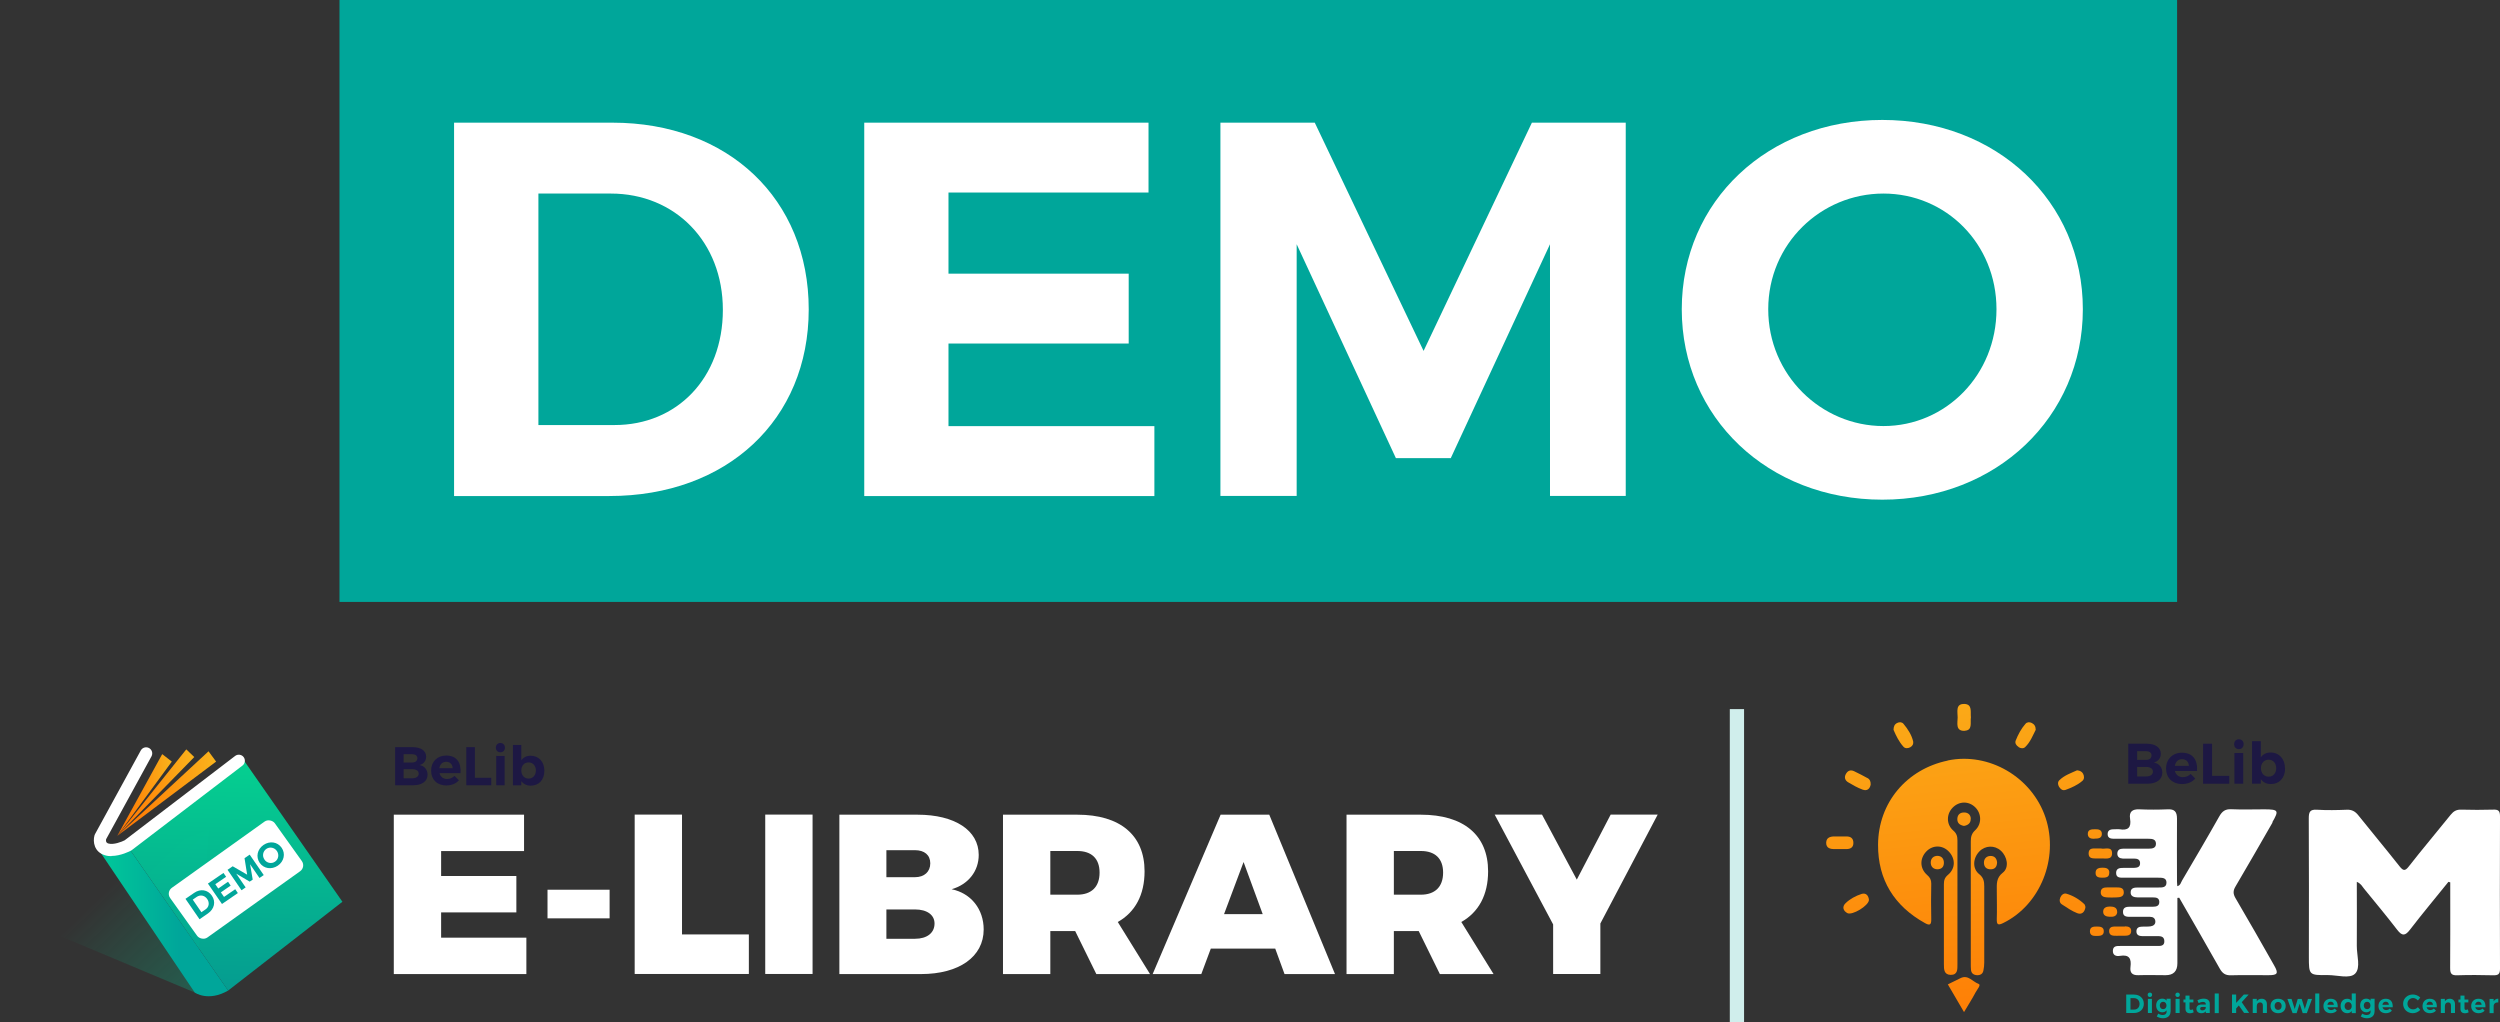 <?xml version="1.0" encoding="UTF-8"?><svg id="a" xmlns="http://www.w3.org/2000/svg" width="247.21" height="101.1" xmlns:xlink="http://www.w3.org/1999/xlink" viewBox="0 0 247.21 101.1"><rect x="0" y="0" width="247.21" height="101.1" fill="#333333" stroke="none"/><defs><linearGradient id="c" x1="197.09" y1="110.34" x2="191.85" y2="61.72" gradientTransform="matrix(1, 0, 0, 1, 0, 0)" gradientUnits="userSpaceOnUse"><stop offset="0" stop-color="#ff7100"/><stop offset="1" stop-color="#fab41c"/></linearGradient><linearGradient id="d" x1="195.59" y1="110.5" x2="190.35" y2="61.88" xlink:href="#c"/><linearGradient id="e" x1="198.44" y1="110.2" x2="193.2" y2="61.58" xlink:href="#c"/><linearGradient id="f" x1="192.31" y1="110.86" x2="187.08" y2="62.24" xlink:href="#c"/><linearGradient id="g" x1="204.26" y1="109.57" x2="199.02" y2="60.95" xlink:href="#c"/><linearGradient id="h" x1="187.39" y1="111.39" x2="182.15" y2="62.77" xlink:href="#c"/><linearGradient id="i" x1="208.23" y1="109.14" x2="202.99" y2="60.52" xlink:href="#c"/><linearGradient id="j" x1="185.94" y1="111.54" x2="180.7" y2="62.92" xlink:href="#c"/><linearGradient id="k" x1="207.08" y1="109.27" x2="201.85" y2="60.65" xlink:href="#c"/><linearGradient id="l" x1="184.97" y1="111.65" x2="179.74" y2="63.03" xlink:href="#c"/><linearGradient id="m" x1="210.32" y1="108.92" x2="205.09" y2="60.3" xlink:href="#c"/><linearGradient id="n" x1="211.09" y1="108.84" x2="205.85" y2="60.22" xlink:href="#c"/><linearGradient id="o" x1="211.45" y1="108.8" x2="206.22" y2="60.18" xlink:href="#c"/><linearGradient id="p" x1="194.31" y1="110.64" x2="189.07" y2="62.02" xlink:href="#c"/><linearGradient id="q" x1="197.37" y1="110.31" x2="192.14" y2="61.69" xlink:href="#c"/><linearGradient id="r" x1="199.5" y1="110.08" x2="194.26" y2="61.46" xlink:href="#c"/><linearGradient id="s" x1="210.34" y1="108.92" x2="205.1" y2="60.3" xlink:href="#c"/><linearGradient id="t" x1="210.68" y1="108.88" x2="205.44" y2="60.26" xlink:href="#c"/><linearGradient id="u" x1="210" y1="108.95" x2="204.76" y2="60.33" xlink:href="#c"/><linearGradient id="v" x1="209.17" y1="109.04" x2="203.94" y2="60.42" xlink:href="#c"/><linearGradient id="w" x1="11.44" y1="87.17" x2="49.13" y2="126.21" gradientTransform="matrix(1, 0, 0, 1, 0, 0)" gradientUnits="userSpaceOnUse"><stop offset="0" stop-color="#00e09a" stop-opacity="0"/><stop offset=".83" stop-color="#00a69a"/></linearGradient><linearGradient id="x" x1="23.7" y1="75.69" x2="22.95" y2="98.57" gradientTransform="matrix(1, 0, 0, 1, 0, 0)" gradientUnits="userSpaceOnUse"><stop offset="0" stop-color="#00e09a"/><stop offset="1" stop-color="#00a69a"/></linearGradient><linearGradient id="y" x1="4.64" y1="90.77" x2="17.68" y2="90.77" xlink:href="#x"/><linearGradient id="z" x1="11.6" y1="78.61" x2="16.99" y2="78.61" gradientTransform="matrix(1, 0, 0, 1, 0, 0)" gradientUnits="userSpaceOnUse"><stop offset="0" stop-color="#ff7100"/><stop offset="1" stop-color="#fab41c"/></linearGradient><linearGradient id="aa" y1="78.38" x2="19.21" y2="78.38" xlink:href="#z"/><linearGradient id="ab" y1="78.47" x2="21.37" y2="78.47" xlink:href="#z"/></defs><rect x="33.57" y="0" width="181.71" height="59.52" fill="#00a69a"/><rect id="b" x="171.05" y="70.12" width="1.41" height="30.99" fill="#d0eeec"/><g><path d="M60.56,12.13c11.44,0,19.41,7.54,19.41,18.46s-8.07,18.46-19.72,18.46h-15.35V12.13h15.66Zm-7.33,29.9h7.54c6.17,0,10.71-4.64,10.71-11.39s-4.75-11.5-11.07-11.5h-7.17v22.89Z" fill="#fff"/><path d="M93.79,19.04v8.02h17.82v6.91h-17.82v8.17h20.36v6.91h-28.69V12.13h28.11v6.91h-19.78Z" fill="#fff"/><path d="M153.27,49.04V24.15l-9.81,21.15h-5.43l-9.81-21.15v24.89h-7.54V12.13h9.33l10.76,22.57,10.71-22.57h9.28V49.04h-7.49Z" fill="#fff"/><path d="M205.96,30.58c0,10.65-8.54,18.83-19.83,18.83s-19.83-8.12-19.83-18.83,8.54-18.72,19.83-18.72,19.83,8.02,19.83,18.72Zm-31.11,0c0,6.49,5.22,11.55,11.39,11.55s11.18-5.06,11.18-11.55-5.01-11.44-11.18-11.44-11.39,4.96-11.39,11.44Z" fill="#fff"/></g><g><g><path d="M247.21,80.69c0-.56-.22-.65-.7-.63-1.04,.03-2.08,.03-3.12,0-.47-.02-.77,.15-1.06,.51-1.37,1.71-2.79,3.38-4.14,5.11-.38,.49-.56,.42-.91-.01-1.34-1.7-2.73-3.36-4.08-5.05-.3-.38-.63-.57-1.13-.55-.98,.04-1.97,.06-2.95,0-.7-.05-.82,.22-.82,.85,.03,4.55,.01,9.11,.01,13.66,0,1.85,0,1.86,1.89,1.84,.92,0,2.15,.39,2.68-.14,.58-.58,.16-1.81,.17-2.75,.02-2.09,0-4.18,0-6.33,.4,.16,.53,.45,.72,.68,1.1,1.35,2.22,2.69,3.28,4.07,.49,.64,.79,.59,1.26-.02,1.23-1.6,2.53-3.15,3.8-4.73l.18,.05c0,.27,0,.54,0,.81,0,2.56,.01,5.12-.01,7.67,0,.54,.13,.73,.7,.71,1.18-.04,2.36-.03,3.54,0,.48,.01,.69-.08,.69-.63-.02-5.03-.02-10.06,0-15.09Z" fill="#ffffff"/><path d="M224.7,81.3c.67-1.16,.6-1.26-.77-1.27-1.1,0-2.2,.04-3.29-.01-.6-.03-.91,.21-1.19,.71-1.2,2.13-2.44,4.23-3.68,6.34-.12,.2-.15,.48-.47,.56-.01-.16-.03-.29-.03-.43,0-2.08-.02-4.16,0-6.24,0-.69-.23-.97-.94-.93-.93,.04-1.86,.04-2.78,0-.7-.03-1.03,.24-.92,.93,.14,.87-.2,1.19-1.05,1.04-.14-.02-.28,0-.42,0-.35,0-.74,0-.75,.47,0,.47,.39,.47,.74,.47,1.1,0,2.19,0,3.29,0,.36,0,.74,.03,.75,.48,.01,.45-.36,.5-.72,.5-.84,0-1.69,0-2.53,0-.32,0-.56,.12-.57,.47-.01,.36,.23,.49,.54,.51,.37,.01,.73,0,1.1,0,.3,0,.59,.06,.61,.43,.02,.43-.3,.48-.63,.49-.34,0-.67,0-1.01,0-.35,0-.72,.02-.73,.49,0,.49,.37,.48,.72,.48,1.15,0,2.31,0,3.46,0,.38,0,.81,0,.8,.5-.01,.5-.46,.47-.83,.47-.67,0-1.35,0-2.02,0-.34,0-.67,.05-.69,.44-.03,.45,.33,.53,.7,.54,.51,0,1.01,0,1.52,0,.29,0,.59,.04,.61,.42,.02,.42-.28,.5-.62,.5-.73,0-1.46,0-2.19,0-.38,0-.79,0-.78,.53,.01,.47,.4,.47,.74,.47,.65,0,1.29,0,1.94,0,.29,0,.5,.14,.52,.44,.02,.3-.19,.46-.47,.5-.28,.04-.56,.02-.84,.03-.32,0-.57,.12-.56,.48,0,.36,.27,.45,.58,.46,.45,0,.9,0,1.35,0,.36,0,.81-.05,.83,.48,.02,.54-.43,.49-.8,.49-1.18,0-2.36,0-3.54,0-.35,0-.73-.02-.75,.46-.02,.47,.33,.58,.69,.52,.94-.16,1.16,.28,1.05,1.11-.07,.56,.18,.82,.78,.8,.9-.03,1.8,0,2.7,0q1.16,0,1.16-1.18c0-2.15,0-4.31,0-6.46l.18-.02c1.34,2.34,2.69,4.66,4.01,7.01,.27,.48,.57,.68,1.12,.66,1.24-.04,2.47,0,3.71-.01,.9,0,1-.18,.54-.98-1.26-2.22-2.52-4.44-3.82-6.65-.24-.42-.24-.72,0-1.13,1.24-2.1,2.45-4.22,3.67-6.34Z" fill="#ffffff"/></g><g><path d="M192.6,75.21c-4.04,.84-6.87,4.14-6.89,8.32-.02,3.45,1.59,6.06,4.64,7.75,.45,.25,.63,.2,.62-.37-.03-1.18-.02-2.36,0-3.54,0-.37-.12-.6-.41-.85-.73-.64-.74-1.62-.09-2.31,.63-.67,1.61-.67,2.24,0,.67,.7,.66,1.68-.09,2.3-.33,.28-.4,.55-.4,.93,0,2.64,0,5.28,0,7.92,0,.5,.01,1.03,.68,1.04,.69,0,.66-.55,.66-1.04,0-2.05,0-4.1,0-6.15,0-2.02,0-4.05,0-6.07,0-.41-.06-.71-.41-1.01-.7-.6-.69-1.61-.08-2.25,.64-.67,1.6-.69,2.25-.05,.63,.62,.66,1.64,0,2.26-.36,.33-.44,.66-.44,1.1,0,4.05,0,8.09,0,12.14,0,.2,0,.39,.02,.59,.04,.33,.26,.49,.58,.51,.31,.02,.57-.11,.64-.43,.06-.27,.09-.55,.09-.83,0-2.5,0-5,0-7.5,0-.49-.05-.87-.5-1.23-.69-.55-.63-1.58,.02-2.25,.59-.6,1.5-.63,2.12-.07,.65,.59,.84,1.67,.2,2.17-.67,.52-.6,1.13-.6,1.78,0,.93,.03,1.86,0,2.78-.02,.57,.1,.69,.64,.42,3.66-1.79,5.52-6.4,4.18-10.42-1.34-4.01-5.6-6.5-9.68-5.65Z" fill="url(#c)"/><path d="M195.65,97.29c-.58-.2-1.03-.94-1.78-.57-.41,.2-.82,.41-1.26,.62l1.6,2.74c.43-.73,.82-1.33,1.15-1.96,.14-.27,.56-.73,.3-.82Z" fill="url(#d)"/><path d="M194.26,72.26c.83-.03,.55-.81,.63-1.33-.06-.51,.17-1.29-.63-1.32-.91-.04-.68,.78-.68,1.33,0,.54-.24,1.35,.68,1.33Z" fill="url(#e)"/><path d="M188.91,73.88c.22-.12,.32-.34,.27-.57-.16-.66-.53-1.22-.96-1.74-.16-.18-.4-.19-.62-.08-.25,.12-.36,.34-.36,.68,.24,.56,.53,1.17,.98,1.67,.18,.2,.46,.17,.7,.04Z" fill="url(#f)"/><path d="M199.61,73.88c.2,.13,.47,.16,.64,0,.52-.49,.76-1.16,1.05-1.71,0-.36-.14-.55-.39-.68-.22-.11-.46-.1-.62,.08-.43,.49-.73,1.06-.97,1.66-.1,.26,.06,.49,.29,.64Z" fill="url(#g)"/><path d="M184.68,76.95c-.44-.24-.89-.48-1.34-.69-.38-.18-.66-.03-.83,.31-.17,.33-.04,.62,.25,.79,.46,.27,.92,.54,1.42,.72,.47,.18,.73-.11,.8-.5,.01-.32-.09-.52-.3-.64Z" fill="url(#h)"/><path d="M204.22,78.12c.6-.22,1.2-.48,1.69-.9,.21-.18,.2-.46,.08-.7-.11-.21-.3-.32-.6-.35-.59,.27-1.26,.49-1.76,.99-.17,.17-.15,.42-.03,.63,.14,.23,.36,.42,.62,.32Z" fill="url(#i)"/><path d="M184.07,88.4c-.58,.19-1.14,.49-1.58,.92-.35,.34-.24,.74,.18,.97,.47,.26,2.11-.72,2.14-1.3-.04-.41-.27-.74-.75-.59Z" fill="url(#j)"/><path d="M204.32,88.37c-.24-.07-.48,.12-.59,.38-.1,.26-.08,.53,.16,.68,.49,.32,.98,.66,1.52,.87,.44,.17,.74-.1,.81-.61-.03-.08-.04-.21-.11-.28-.51-.49-1.11-.84-1.78-1.04Z" fill="url(#k)"/><path d="M183.27,83.35c0-.46-.27-.64-.69-.64-.39,0-.78,0-1.17,0-.43,0-.81,.11-.83,.61-.01,.56,.41,.65,.87,.64,.14,0,.28,0,.42,0h0c.25,0,.5,0,.75,0,.38-.01,.65-.18,.65-.6Z" fill="url(#l)"/><path d="M207.7,84.89c.44-.04,1.13,.19,1.15-.48,.02-.79-.74-.4-1.1-.51-.18,0-.29,0-.4,0-.36,0-.8-.07-.82,.46-.02,.58,.45,.52,.84,.53,.11,0,.22,0,.33,0Z" fill="url(#m)"/><path d="M207.73,88.22c-.01,.41,.3,.5,.62,.52,.31,.02,.61,.01,.92,0,.35-.01,.74-.05,.74-.49,0-.51-.41-.5-.79-.5-.11,0-.22,0-.33,0-.17,0-.33,0-.5,0-.33,0-.64,.05-.66,.46Z" fill="url(#n)"/><path d="M210.13,91.62c-.36,0-.72,0-1.09,0-.29,.01-.49,.15-.48,.46,0,.31,.21,.44,.49,.45,.19,.01,.39,0,.58,0h0c.17,0,.33,0,.5,0,.3,0,.59-.07,.61-.43,.02-.41-.28-.5-.62-.5Z" fill="url(#o)"/><path d="M191.58,84.63c-.38,0-.65,.25-.66,.63-.01,.41,.22,.68,.65,.7,.41-.01,.64-.22,.65-.62,.01-.43-.23-.71-.65-.71Z" fill="url(#p)"/><path d="M194.88,80.96c-.01-.38-.26-.62-.66-.62-.4,0-.64,.21-.67,.6-.03,.45,.24,.65,.65,.73,.41-.06,.69-.29,.67-.71Z" fill="url(#q)"/><path d="M196.8,84.64c-.38,.02-.62,.28-.62,.66,0,.43,.25,.67,.69,.66,.4-.01,.59-.25,.61-.67-.03-.41-.26-.67-.68-.65Z" fill="url(#r)"/><path d="M208.58,86.28c-.01-.41-.34-.48-.66-.48-.36,0-.71,.07-.7,.53,0,.41,.33,.46,.66,.46,.36,0,.71-.03,.69-.51Z" fill="url(#s)"/><path d="M209.35,90.15c0-.42-.35-.51-.71-.51-.34,0-.65,.11-.67,.47-.02,.42,.29,.55,.73,.54,.32,.03,.66-.09,.66-.5Z" fill="url(#t)"/><path d="M207.09,82.93c.39,0,.76-.03,.75-.49-.01-.4-.35-.45-.68-.44-.35,0-.73,.02-.71,.49,.02,.39,.34,.46,.64,.45Z" fill="url(#u)"/><path d="M207.36,91.62c-.35,0-.71,.02-.7,.49,.01,.41,.34,.45,.67,.44,.35,0,.72-.03,.7-.49-.01-.4-.35-.44-.68-.44Z" fill="url(#v)"/></g><g><path d="M212.26,73.54c.87,0,1.41,.38,1.41,.99,0,.43-.26,.76-.68,.87,.51,.1,.83,.48,.83,1,0,.68-.57,1.1-1.49,1.1h-1.88v-3.96h1.82Zm-.93,1.6h.88c.33,0,.54-.16,.54-.44s-.21-.42-.54-.42h-.88v.87Zm0,1.64h.88c.42,0,.68-.18,.68-.48,0-.29-.25-.46-.68-.46h-.88v.94Z" fill="#1d1843"/><path d="M217.25,76.24h-2.19c.1,.39,.4,.61,.79,.61,.29,0,.56-.11,.77-.32l.46,.46c-.31,.34-.75,.54-1.3,.54-.97,0-1.59-.62-1.59-1.54s.64-1.56,1.57-1.56c1.07,0,1.57,.71,1.49,1.82Zm-.81-.51c-.01-.4-.27-.66-.67-.66s-.64,.26-.71,.66h1.39Z" fill="#1d1843"/><path d="M220.44,76.72v.78h-2.59v-3.96h.89v3.18h1.7Z" fill="#1d1843"/><path d="M221.86,73.59c0,.28-.19,.49-.47,.49s-.47-.2-.47-.49,.19-.49,.47-.49,.47,.2,.47,.49Zm-.91,3.91v-3.04h.87v3.04h-.87Z" fill="#1d1843"/><path d="M225.96,75.99c0,.92-.56,1.54-1.42,1.54-.42,0-.76-.17-.98-.48v.44h-.87v-4.2h.87v1.6c.21-.31,.55-.48,.96-.48,.85,0,1.43,.63,1.43,1.57Zm-.88-.03c0-.49-.31-.84-.75-.84s-.76,.35-.76,.84,.31,.84,.76,.84,.75-.34,.75-.84Z" fill="#1d1843"/></g><g><path d="M211.03,98.35c.57,0,.96,.37,.96,.91s-.4,.91-.98,.91h-.76v-1.83h.77Zm-.36,1.48h.37c.31,0,.53-.23,.53-.56s-.23-.57-.55-.57h-.35v1.13Z" fill="#00a69a"/><path d="M212.81,98.37c0,.13-.09,.22-.22,.22s-.22-.09-.22-.22,.09-.22,.22-.22,.22,.09,.22,.22Zm-.42,1.8v-1.4h.4v1.4h-.4Z" fill="#00a69a"/><path d="M214.63,100.04c0,.4-.3,.65-.75,.65-.24,0-.45-.08-.61-.18l.15-.28c.13,.09,.28,.14,.44,.14,.23,0,.38-.12,.38-.31v-.16c-.09,.13-.24,.2-.42,.2-.36,0-.61-.27-.61-.68s.25-.67,.6-.67c.19,0,.34,.07,.43,.2v-.19h.4v1.27Zm-.4-.61c0-.22-.13-.37-.33-.37s-.33,.15-.33,.37c0,.21,.13,.36,.33,.36s.33-.15,.33-.36Z" fill="#00a69a"/><path d="M215.55,98.37c0,.13-.09,.22-.22,.22s-.22-.09-.22-.22,.09-.22,.22-.22,.22,.09,.22,.22Zm-.42,1.8v-1.4h.4v1.4h-.4Z" fill="#00a69a"/><path d="M216.92,100.1c-.1,.06-.23,.1-.37,.1-.25,0-.44-.14-.44-.43v-.65h-.2v-.28h.2v-.39h.4v.39h.38v.28h-.38v.58c0,.12,.05,.16,.14,.16,.05,0,.11-.02,.19-.05l.08,.29Z" fill="#00a69a"/><path d="M218.11,100.01c-.09,.12-.25,.18-.44,.18-.3,0-.48-.18-.48-.44s.19-.42,.54-.42h.39v-.03c0-.15-.1-.23-.29-.23-.12,0-.27,.04-.42,.12l-.12-.28c.21-.1,.39-.16,.63-.16,.38,0,.59,.19,.59,.5v.92h-.39v-.16Zm0-.32v-.12h-.32c-.15,0-.23,.05-.23,.16s.08,.18,.22,.18c.17,0,.3-.09,.33-.21Z" fill="#00a69a"/><path d="M219,100.18v-1.94h.4v1.94h-.4Z" fill="#00a69a"/><path d="M221.38,99.43l-.26,.29v.45h-.41v-1.83h.41v.83l.76-.83h.48l-.69,.76,.73,1.06h-.5l-.52-.74Z" fill="#00a69a"/><path d="M224.16,99.29v.88h-.4v-.76c0-.18-.1-.29-.28-.29-.2,0-.32,.15-.32,.36v.69h-.4v-1.4h.4v.25c.1-.17,.27-.26,.49-.26,.31,0,.51,.21,.51,.54Z" fill="#00a69a"/><path d="M226.02,99.47c0,.43-.3,.72-.75,.72s-.75-.29-.75-.72,.3-.71,.75-.71,.75,.28,.75,.71Zm-1.1,0c0,.23,.14,.39,.35,.39s.35-.16,.35-.39-.14-.39-.35-.39-.35,.16-.35,.39Z" fill="#00a69a"/><path d="M227.7,100.18l-.3-.93-.3,.93h-.4l-.51-1.4h.41l.31,1,.3-1h.39l.31,1,.31-1h.4l-.51,1.4h-.4Z" fill="#00a69a"/><path d="M228.94,100.18v-1.94h.4v1.94h-.4Z" fill="#00a69a"/><path d="M231.16,99.6h-1.01c.05,.18,.18,.28,.36,.28,.13,0,.26-.05,.36-.15l.21,.21c-.14,.16-.35,.25-.6,.25-.45,0-.73-.29-.73-.71s.29-.72,.72-.72c.49,0,.72,.33,.69,.84Zm-.38-.24c0-.19-.13-.31-.31-.31s-.3,.12-.33,.31h.64Z" fill="#00a69a"/><path d="M232.95,100.18h-.4v-.21c-.1,.14-.25,.22-.44,.22-.4,0-.66-.29-.66-.72s.26-.71,.65-.71c.2,0,.35,.08,.45,.22v-.74h.4v1.94Zm-.4-.7c0-.23-.14-.39-.35-.39s-.35,.16-.36,.39c0,.23,.14,.39,.36,.39s.35-.16,.35-.39Z" fill="#00a69a"/><path d="M234.8,100.04c0,.4-.3,.65-.75,.65-.24,0-.45-.08-.61-.18l.15-.28c.13,.09,.28,.14,.44,.14,.23,0,.38-.12,.38-.31v-.16c-.09,.13-.24,.2-.42,.2-.36,0-.61-.27-.61-.68s.25-.67,.6-.67c.19,0,.34,.07,.43,.2v-.19h.4v1.27Zm-.4-.61c0-.22-.13-.37-.33-.37s-.33,.15-.33,.37c0,.21,.13,.36,.33,.36s.33-.15,.33-.36Z" fill="#00a69a"/><path d="M236.6,99.6h-1.01c.05,.18,.18,.28,.36,.28,.13,0,.26-.05,.36-.15l.21,.21c-.14,.16-.35,.25-.6,.25-.45,0-.73-.29-.73-.71s.29-.72,.72-.72c.49,0,.72,.33,.69,.84Zm-.38-.24c0-.19-.13-.31-.31-.31s-.3,.12-.33,.31h.64Z" fill="#00a69a"/><path d="M239.33,98.64l-.24,.29c-.12-.14-.3-.24-.47-.24-.31,0-.56,.24-.56,.56s.24,.56,.56,.56c.16,0,.34-.08,.47-.21l.24,.26c-.19,.2-.47,.33-.74,.33-.55,0-.96-.4-.96-.93s.42-.92,.97-.92c.26,0,.54,.12,.72,.3Z" fill="#00a69a"/><path d="M240.96,99.6h-1.01c.05,.18,.18,.28,.36,.28,.13,0,.26-.05,.36-.15l.21,.21c-.14,.16-.35,.25-.6,.25-.45,0-.73-.29-.73-.71s.29-.72,.72-.72c.49,0,.72,.33,.69,.84Zm-.38-.24c0-.19-.13-.31-.31-.31s-.3,.12-.33,.31h.64Z" fill="#00a69a"/><path d="M242.76,99.29v.88h-.4v-.76c0-.18-.1-.29-.28-.29-.2,0-.32,.15-.32,.36v.69h-.4v-1.4h.4v.25c.1-.17,.27-.26,.49-.26,.31,0,.51,.21,.51,.54Z" fill="#00a69a"/><path d="M244.11,100.1c-.1,.06-.23,.1-.37,.1-.25,0-.44-.14-.44-.43v-.65h-.2v-.28h.2v-.39h.4v.39h.38v.28h-.38v.58c0,.12,.05,.16,.14,.16,.05,0,.11-.02,.19-.05l.08,.29Z" fill="#00a69a"/><path d="M245.77,99.6h-1.01c.05,.18,.18,.28,.36,.28,.13,0,.26-.05,.36-.15l.21,.21c-.14,.16-.35,.25-.6,.25-.45,0-.73-.29-.73-.71s.29-.72,.72-.72c.49,0,.72,.33,.69,.84Zm-.38-.24c0-.19-.13-.31-.31-.31s-.3,.12-.33,.31h.64Z" fill="#00a69a"/><path d="M246.58,99.02c.1-.17,.26-.27,.46-.27v.38c-.29-.03-.46,.13-.46,.37v.68h-.4v-1.4h.4v.25Z" fill="#00a69a"/></g></g><g><g><g><path d="M40.79,73.88c.83,0,1.35,.36,1.35,.94,0,.41-.25,.73-.65,.83,.48,.09,.79,.46,.79,.95,0,.65-.54,1.05-1.42,1.05h-1.79v-3.77h1.73Zm-.88,1.52h.84c.32,0,.52-.16,.52-.42s-.2-.4-.52-.4h-.84v.82Zm0,1.56h.84c.4,0,.65-.17,.65-.46,0-.28-.24-.44-.65-.44h-.84v.9Z" fill="#1d1843"/><path d="M45.54,76.45h-2.08c.1,.37,.38,.58,.75,.58,.28,0,.53-.11,.73-.31l.44,.44c-.29,.32-.72,.51-1.24,.51-.93,0-1.51-.59-1.51-1.47s.61-1.49,1.49-1.49c1.02,0,1.49,.67,1.42,1.73Zm-.78-.49c-.01-.38-.26-.63-.64-.63s-.61,.25-.68,.63h1.32Z" fill="#1d1843"/><path d="M48.58,76.91v.74h-2.47v-3.77h.85v3.03h1.62Z" fill="#1d1843"/><path d="M49.93,73.93c0,.27-.18,.46-.45,.46s-.45-.19-.45-.46,.18-.46,.45-.46,.45,.19,.45,.46Zm-.86,3.72v-2.9h.83v2.9h-.83Z" fill="#1d1843"/><path d="M53.83,76.22c0,.88-.53,1.47-1.35,1.47-.4,0-.72-.16-.93-.45v.42h-.83v-4h.83v1.52c.2-.29,.52-.45,.92-.45,.81,0,1.36,.6,1.36,1.49Zm-.84-.03c0-.46-.29-.8-.72-.8s-.72,.33-.72,.8,.3,.8,.72,.8,.72-.33,.72-.8Z" fill="#1d1843"/></g><g><path d="M43.62,84.15v2.47h7.44v3.6h-7.44v2.5h8.43v3.6h-13.11v-15.76h12.88v3.6h-8.21Z" fill="#ffffff"/><path d="M54.14,90.81v-2.83h6.14v2.83h-6.14Z" fill="#ffffff"/><path d="M74.05,92.4v3.91h-11.29v-15.76h4.68v11.85h6.61Z" fill="#ffffff"/><path d="M75.67,96.31v-15.76h4.68v15.76h-4.68Z" fill="#ffffff"/><path d="M90.73,80.56c3.69,0,6.05,1.55,6.05,3.98,0,1.6-1.03,2.92-2.68,3.39,1.93,.4,3.17,1.98,3.17,3.98,0,2.7-2.43,4.41-6.2,4.41h-8.07v-15.76h7.73Zm-3.08,6.18h2.83c.92,0,1.51-.54,1.51-1.37s-.59-1.3-1.51-1.3h-2.83v2.67Zm0,6.09h2.83c1.19,0,1.93-.58,1.93-1.51,0-.85-.74-1.39-1.93-1.39h-2.83v2.9Z" fill="#ffffff"/><path d="M106.33,92.07h-2.47v4.25h-4.68v-15.76h7.35c4.23,0,6.65,2.02,6.65,5.6,0,2.34-.94,4.05-2.65,5.01l3.19,5.15h-5.31l-2.09-4.25Zm.2-3.6c1.39,0,2.2-.77,2.2-2.18s-.81-2.14-2.2-2.14h-2.67v4.32h2.67Z" fill="#ffffff"/><path d="M119.73,93.8l-.94,2.52h-4.81l6.72-15.76h4.81l6.5,15.76h-4.99l-.92-2.52h-6.36Zm3.24-8.56l-1.93,5.15h3.82l-1.89-5.15Z" fill="#ffffff"/><path d="M140.3,92.07h-2.47v4.25h-4.68v-15.76h7.35c4.23,0,6.65,2.02,6.65,5.6,0,2.34-.94,4.05-2.65,5.01l3.19,5.15h-5.31l-2.09-4.25Zm.2-3.6c1.39,0,2.2-.77,2.2-2.18s-.81-2.14-2.2-2.14h-2.67v4.32h2.67Z" fill="#ffffff"/><path d="M158.26,96.31h-4.68v-4.9l-5.78-10.86h4.68l3.44,6.43,3.35-6.43h4.65l-5.67,10.77v4.99Z" fill="#ffffff"/></g></g><polygon points="19.27 98.15 0 90.06 20.69 82.01 19.27 98.15" fill="url(#w)" opacity=".9"/><polygon points="33.86 89.17 22.56 97.95 12.82 83.98 24.12 75.2 33.86 89.17" fill="url(#x)" opacity=".9"/><path d="M12.82,83.98s-1.02,.56-2.03,.26c-1.01-.3-.63-1.21-.63-1.21l-.64,.65,9.74,14.47s1.33,.94,3.3-.2l-9.74-13.97Z" fill="url(#y)"/><path d="M11.02,84.66c-.21,0-.43-.02-.64-.09-1.07-.31-1.21-1.34-1.04-1.95,.01-.05,.03-.09,.05-.13l4.53-8.28c.16-.29,.52-.4,.82-.24,.29,.16,.4,.52,.24,.82l-4.49,8.2c-.06,.34,.16,.4,.23,.42,.51,.15,1.32-.17,1.61-.32l10.92-8.34c.26-.2,.64-.15,.84,.11,.2,.26,.15,.64-.11,.84l-10.96,8.37s-.05,.04-.08,.05c-.12,.06-1.01,.52-1.92,.52Z" fill="#ffffff"/><rect x="16.98" y="83.95" width="12.72" height="6.04" rx=".72" ry=".72" transform="translate(-46.21 29.77) rotate(-35.54)" fill="#fff"/><g><polygon points="11.6 82.65 16.04 74.57 16.99 75.31 11.6 82.65" fill="url(#z)"/><polygon points="11.6 82.65 18.42 74.1 19.21 74.86 11.6 82.65" fill="url(#aa)"/><polygon points="11.6 82.65 20.62 74.29 21.37 75.31 11.6 82.65" fill="url(#ab)"/></g><g><path d="M19.2,88.29c.62-.43,1.34-.32,1.75,.28,.41,.59,.25,1.31-.38,1.75l-.84,.58-1.39-2.02,.86-.59Zm.72,1.91l.41-.28c.34-.23,.41-.66,.16-1.02-.25-.37-.69-.45-1.04-.21l-.39,.27,.86,1.25Z" fill="#00a69a"/><path d="M21.28,87.42l.3,.44,.97-.67,.26,.38-.97,.67,.31,.45,1.11-.76,.26,.38-1.57,1.08-1.39-2.02,1.54-1.05,.26,.38-1.08,.74Z" fill="#00a69a"/><path d="M25.66,86.82l-.93-1.36,.26,1.52-.3,.2-1.33-.79,.93,1.36-.41,.28-1.38-2.02,.51-.35,1.43,.83-.26-1.63,.51-.35,1.39,2.02-.41,.28Z" fill="#00a69a"/><path d="M27.85,83.83c.4,.58,.24,1.35-.38,1.77-.62,.42-1.39,.3-1.79-.28-.4-.59-.24-1.34,.38-1.77,.62-.42,1.38-.31,1.79,.28Zm-1.7,1.17c.24,.36,.72,.44,1.05,.2,.34-.23,.42-.7,.18-1.05-.24-.35-.7-.44-1.04-.21-.34,.23-.44,.7-.19,1.05Z" fill="#00a69a"/></g></g></svg>